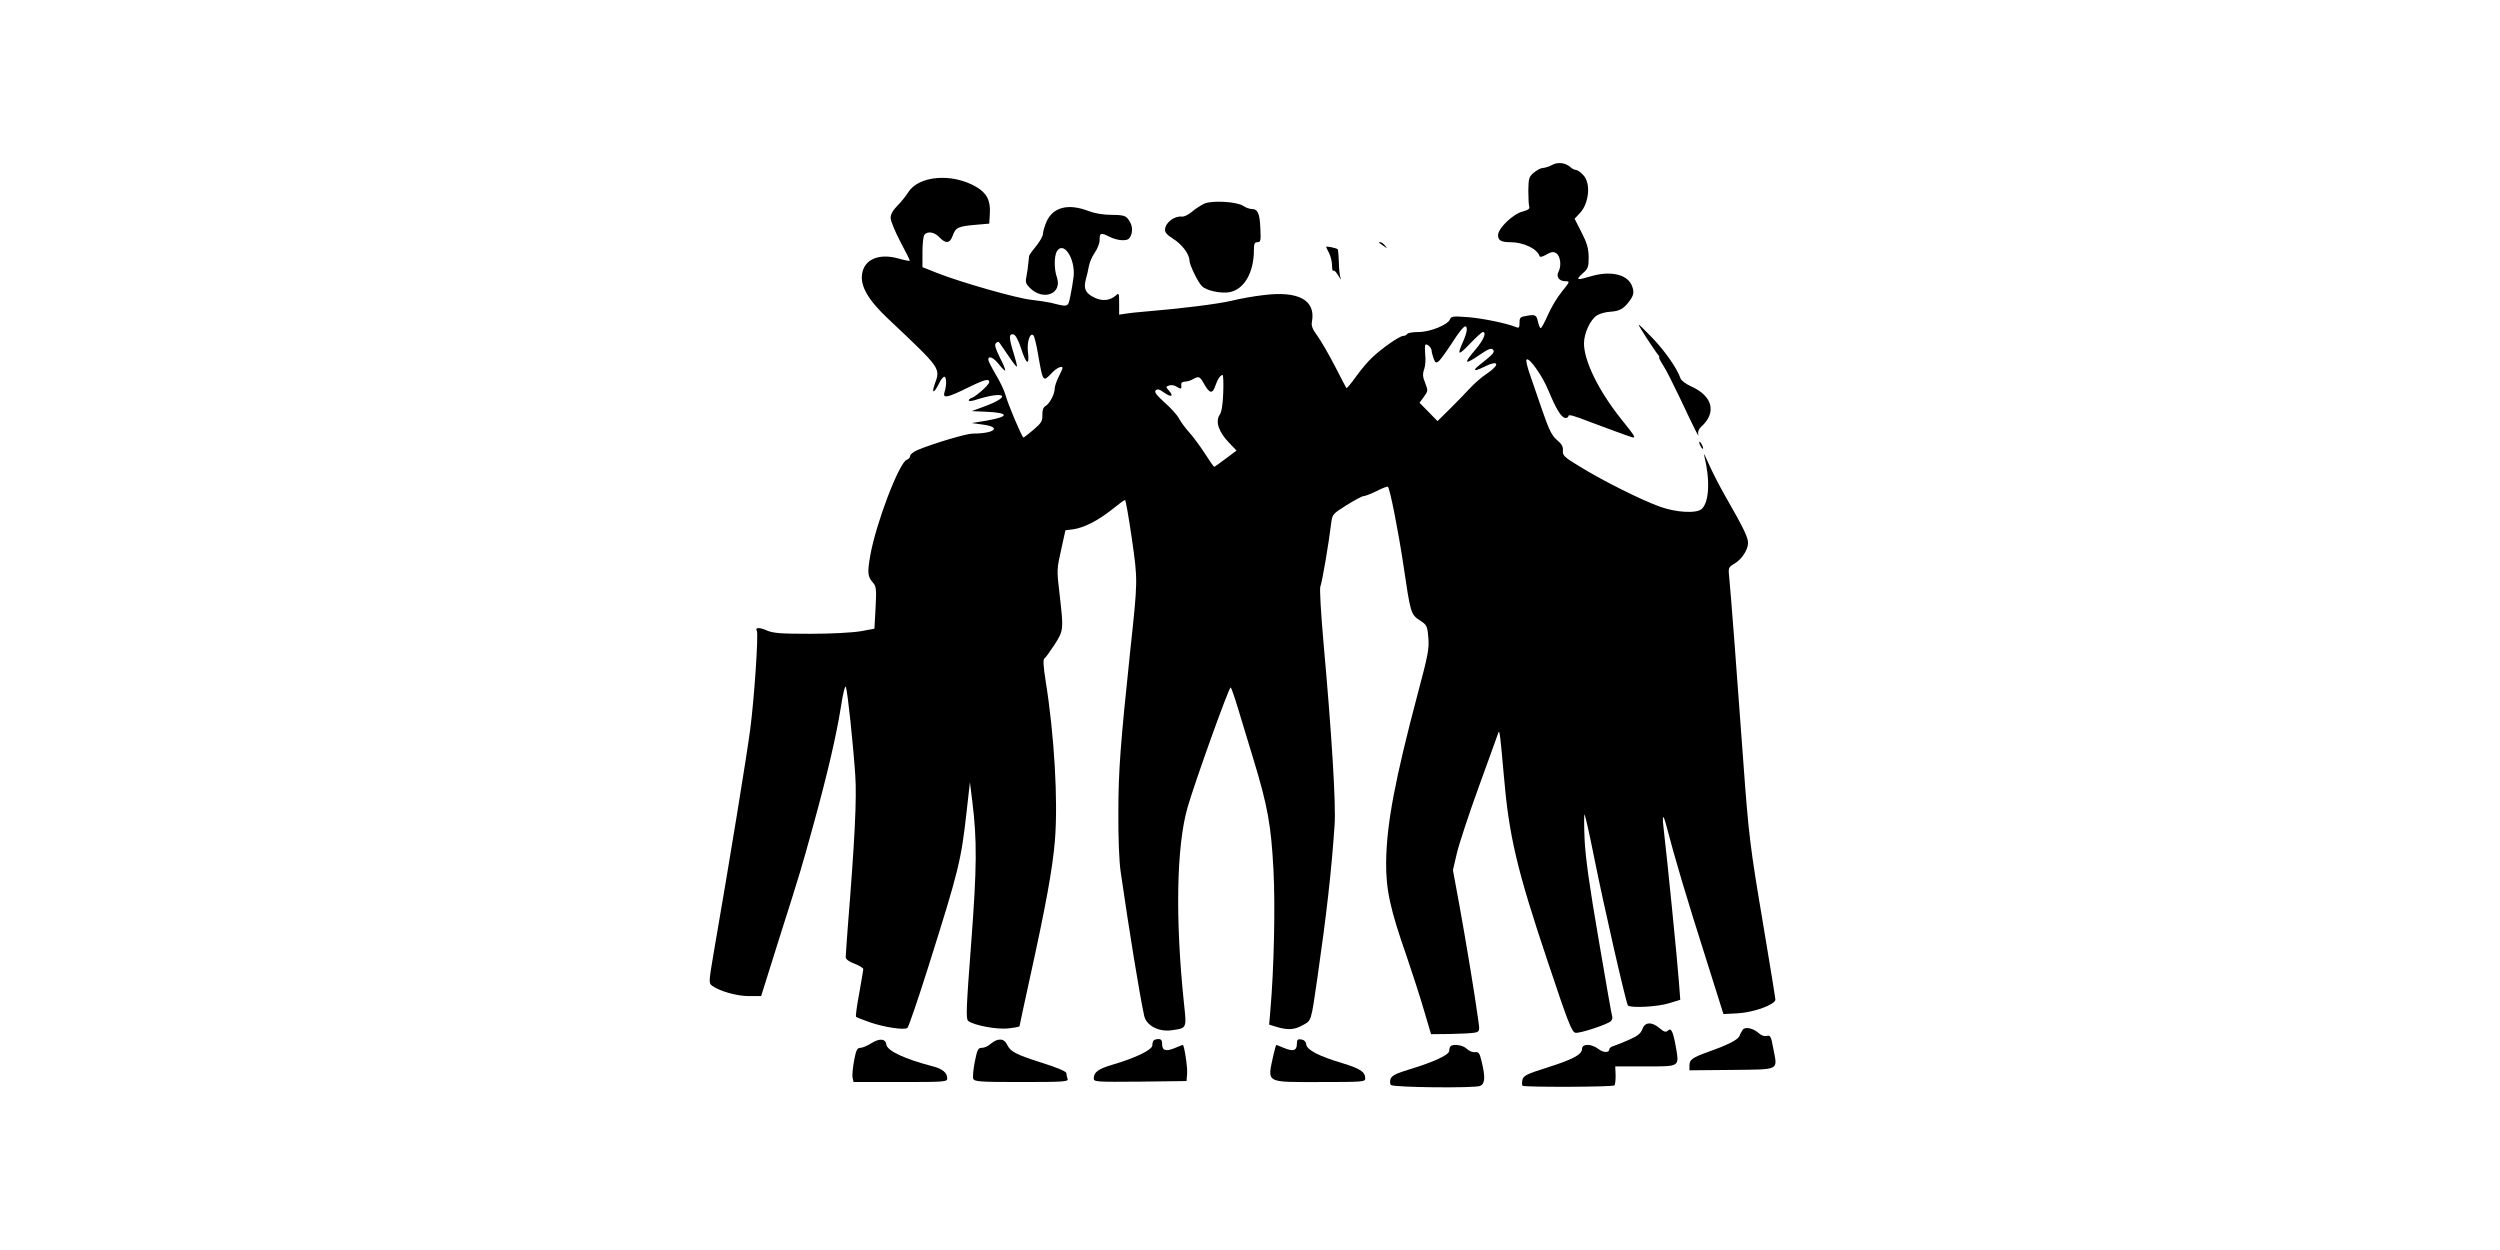 <?xml version="1.0" standalone="no"?>
<!DOCTYPE svg PUBLIC "-//W3C//DTD SVG 20010904//EN"
 "http://www.w3.org/TR/2001/REC-SVG-20010904/DTD/svg10.dtd">
<svg version="1.0" xmlns="http://www.w3.org/2000/svg"
 width="1280pt" height="640pt" viewBox="0 0 1280 640"
 preserveAspectRatio="xMidYMid meet">

<g transform="translate(0,640) scale(0.1,-0.1)"
fill="#000000" stroke="none">
<path d="M7946 5555 c-15 -8 -37 -15 -47 -15 -10 0 -30 -11 -46 -24 -25 -21
-27 -30 -28 -92 0 -38 2 -75 5 -83 3 -10 -7 -17 -34 -24 -49 -12 -126 -86
-126 -121 0 -27 16 -36 63 -36 66 0 136 -33 149 -70 2 -8 14 -6 36 7 24 14 36
15 49 7 22 -13 29 -65 13 -94 -14 -27 2 -50 36 -50 23 0 22 -2 -19 -53 -24
-29 -56 -83 -72 -120 -16 -37 -33 -67 -36 -67 -4 0 -10 13 -14 30 -8 38 -14
41 -58 33 -33 -5 -37 -9 -37 -35 0 -25 -3 -29 -17 -23 -50 20 -166 44 -244 51
-79 6 -89 5 -95 -11 -11 -28 -102 -65 -161 -65 -28 0 -55 -4 -58 -10 -3 -5
-13 -10 -21 -10 -18 0 -107 -62 -157 -109 -22 -20 -59 -64 -84 -99 -25 -35
-47 -61 -49 -59 -2 1 -28 52 -59 112 -31 60 -71 129 -89 154 -26 35 -33 53
-29 73 21 111 -68 160 -248 137 -46 -5 -120 -18 -164 -29 -73 -17 -258 -40
-440 -55 -38 -3 -85 -8 -102 -11 l-33 -5 0 57 c0 54 -1 56 -17 41 -30 -26 -68
-30 -107 -12 -48 23 -59 45 -47 93 6 20 13 51 16 69 3 18 16 49 30 69 14 20
25 49 25 64 0 38 6 40 48 19 20 -11 51 -19 69 -19 27 0 35 5 44 26 11 30 4 60
-19 87 -11 13 -31 17 -81 17 -42 0 -85 7 -119 20 -102 39 -179 20 -213 -53
-10 -23 -19 -52 -19 -64 0 -11 -16 -40 -35 -63 -19 -23 -36 -46 -36 -51 -1 -5
-2 -21 -4 -36 -1 -16 -5 -45 -9 -65 -7 -32 -5 -40 17 -62 69 -69 168 -30 138
55 -14 40 -14 104 -1 130 33 60 96 -33 87 -126 -3 -27 -11 -73 -17 -102 -12
-57 -10 -56 -100 -33 -19 4 -64 11 -100 15 -71 7 -360 89 -481 137 l-76 30 0
76 c0 42 4 83 10 90 16 20 52 14 77 -13 32 -34 54 -32 68 9 15 41 27 47 117
55 l70 6 3 52 c4 67 -16 105 -71 137 -123 71 -294 57 -347 -29 -12 -19 -37
-50 -56 -69 -22 -22 -34 -43 -34 -62 0 -15 23 -70 50 -122 28 -52 50 -96 48
-97 -2 -2 -29 3 -60 12 -98 27 -173 -5 -184 -79 -10 -62 30 -133 132 -229 275
-260 270 -252 239 -338 -17 -49 -2 -45 23 6 9 20 22 35 27 34 12 -2 12 -46 1
-78 -11 -35 14 -30 121 23 67 33 97 44 105 36 8 -8 -1 -21 -28 -46 -22 -20
-47 -39 -56 -42 -10 -3 -18 -9 -18 -14 0 -5 15 -4 33 2 153 49 193 21 47 -33
l-65 -24 70 -3 c124 -5 126 -25 4 -46 l-74 -12 58 -8 c97 -13 60 -46 -53 -46
-33 0 -203 -51 -282 -84 -21 -9 -38 -23 -38 -30 0 -8 -8 -17 -17 -20 -39 -13
-158 -325 -187 -489 -16 -92 -14 -109 15 -142 15 -17 17 -34 12 -127 l-6 -107
-71 -13 c-41 -7 -149 -13 -256 -13 -155 0 -191 3 -224 17 -37 17 -62 16 -51
-2 9 -15 -13 -346 -34 -505 -17 -130 -100 -641 -187 -1144 -25 -148 -26 -155
-8 -168 39 -28 126 -53 188 -53 l63 0 92 293 c118 372 110 347 176 585 72 261
118 460 141 606 10 67 21 109 25 99 9 -25 38 -301 48 -453 8 -120 -2 -324 -39
-785 -5 -71 -10 -137 -10 -146 0 -10 17 -23 45 -33 25 -10 45 -22 45 -28 0 -6
-10 -62 -21 -125 -12 -63 -19 -116 -16 -119 3 -3 36 -16 73 -29 75 -25 173
-40 190 -28 6 5 54 145 107 313 157 497 168 544 196 794 l17 151 12 -96 c25
-203 24 -338 -6 -734 -25 -327 -27 -382 -15 -392 29 -23 151 -46 208 -38 30 3
55 8 55 11 0 2 24 115 54 251 81 368 115 554 127 698 17 204 -3 545 -48 823
-11 70 -13 106 -6 110 6 4 29 36 52 71 47 73 47 77 26 259 -15 124 -14 129 8
227 l22 100 40 5 c55 8 126 44 198 101 33 27 63 49 67 49 4 0 19 -89 35 -197
31 -219 31 -208 -9 -583 -49 -466 -60 -607 -60 -820 -1 -127 4 -252 12 -305
43 -298 96 -624 120 -735 11 -51 74 -84 140 -75 79 11 78 8 64 137 -45 430
-39 803 18 1003 35 123 211 615 221 615 3 0 19 -46 36 -102 17 -57 54 -178 82
-270 71 -234 89 -332 101 -559 10 -185 3 -510 -16 -725 l-6 -70 39 -12 c58
-17 90 -15 133 9 45 25 42 14 75 242 46 319 72 544 88 782 8 105 -15 473 -58
950 -12 139 -19 259 -15 271 9 21 44 227 55 320 6 51 7 52 80 98 40 25 79 46
87 46 8 0 38 12 67 26 28 15 54 24 57 22 11 -11 53 -226 79 -398 37 -251 38
-255 84 -286 36 -23 39 -28 44 -88 5 -56 -1 -89 -54 -287 -117 -442 -160 -669
-162 -864 -1 -140 20 -239 106 -484 27 -80 67 -202 87 -271 l37 -125 100 1
c55 1 111 4 125 7 24 6 25 8 16 69 -18 131 -61 390 -94 573 l-35 190 20 86
c11 47 62 202 114 345 52 142 96 266 99 274 6 16 10 -21 28 -225 26 -305 67
-480 225 -950 106 -318 123 -360 142 -363 23 -3 158 41 180 59 6 6 10 16 8 22
-3 7 -34 185 -70 397 -47 272 -68 423 -72 515 -3 72 -3 128 0 125 3 -3 24 -95
46 -205 53 -266 167 -764 176 -773 14 -14 151 -7 209 11 l59 18 -7 92 c-8 112
-63 658 -76 764 -11 87 -7 105 10 42 48 -183 100 -358 208 -698 l86 -273 76 4
c81 5 190 45 190 70 0 7 -29 185 -64 394 -65 385 -73 446 -101 834 -28 391
-65 874 -71 930 -6 54 -5 55 26 74 38 22 70 71 70 107 0 28 -25 79 -111 229
-30 52 -70 129 -88 170 -18 41 -29 64 -26 50 31 -124 27 -237 -11 -275 -25
-25 -130 -20 -216 11 -94 34 -287 130 -406 203 -83 50 -92 59 -90 83 2 21 -6
35 -30 55 -27 23 -41 52 -76 153 -24 69 -53 154 -65 189 -12 35 -19 66 -15 70
13 13 81 -82 113 -161 40 -96 66 -138 87 -138 8 0 14 4 14 9 0 11 25 4 110
-29 74 -28 191 -71 214 -78 24 -7 20 1 -54 93 -115 144 -190 297 -190 387 0
51 32 121 66 143 14 9 45 18 70 19 45 3 67 15 94 51 24 31 28 48 17 78 -21 62
-110 83 -213 52 -70 -21 -78 -19 -42 14 30 26 32 34 32 86 -1 44 -9 72 -37
126 l-35 69 28 30 c47 51 56 155 15 195 -13 14 -30 25 -36 25 -7 0 -20 6 -28
14 -26 23 -64 28 -95 11z m-436 -844 c0 -10 -9 -38 -20 -62 -31 -70 -24 -72
37 -8 31 32 60 59 65 59 21 0 4 -41 -37 -89 -65 -76 -58 -82 25 -25 39 27 55
33 64 24 11 -12 2 -23 -68 -78 -39 -30 -29 -36 19 -12 78 40 90 16 18 -33 -27
-17 -66 -52 -88 -76 -22 -24 -68 -71 -102 -105 l-63 -62 -46 47 -46 47 22 30
c22 30 22 32 7 71 -13 31 -14 46 -5 71 6 17 8 51 5 75 -2 24 -2 47 1 50 8 7
32 -15 32 -31 0 -7 5 -25 10 -39 9 -24 12 -25 27 -14 9 8 40 51 70 97 53 82
73 99 73 63z m-2281 -98 c26 -81 43 -88 34 -14 -6 50 11 101 28 84 5 -5 16
-49 24 -98 25 -143 25 -142 70 -95 25 27 55 40 55 25 0 -3 -9 -23 -20 -45 -11
-22 -20 -49 -20 -60 0 -28 -26 -77 -47 -89 -11 -6 -17 -21 -16 -45 1 -31 -5
-42 -45 -76 -26 -22 -49 -40 -52 -40 -7 0 -80 172 -92 218 -5 20 -27 67 -49
103 -21 36 -39 71 -39 77 0 24 28 11 55 -24 15 -19 29 -33 31 -31 3 3 -9 33
-27 67 -23 47 -28 65 -20 73 8 8 14 9 19 1 4 -5 24 -36 46 -67 21 -32 40 -56
42 -54 3 2 -5 33 -16 68 -25 80 -25 101 -2 97 11 -2 25 -26 41 -75z m1034
-223 c-2 -61 -8 -99 -19 -115 -22 -34 -4 -87 48 -141 l39 -41 -55 -41 c-30
-23 -57 -42 -59 -42 -3 0 -24 30 -48 68 -24 37 -60 86 -80 108 -21 23 -44 55
-53 72 -8 16 -41 53 -73 81 -42 38 -54 54 -46 62 9 9 20 6 43 -11 36 -26 52
-20 25 10 -17 19 -17 20 0 26 10 4 26 2 36 -4 25 -16 30 -15 27 6 -2 11 4 17
17 18 11 0 30 5 42 12 32 18 36 16 61 -29 26 -45 41 -46 55 -3 11 32 25 54 37
54 3 0 5 -41 3 -90z"/>
<path d="M6165 5357 c-16 -8 -45 -26 -62 -41 -18 -15 -40 -26 -50 -25 -39 5
-85 -29 -88 -65 -2 -15 10 -29 42 -49 45 -28 83 -79 83 -111 0 -21 43 -111 64
-131 22 -23 97 -39 141 -31 75 14 125 100 125 216 0 32 4 40 18 40 17 0 18 8
15 71 -3 76 -13 99 -45 99 -10 0 -30 7 -43 16 -33 22 -161 29 -200 11z"/>
<path d="M7061 5157 c2 -1 13 -9 24 -17 19 -14 19 -14 6 3 -7 9 -18 17 -24 17
-6 0 -8 -1 -6 -3z"/>
<path d="M6790 5136 c0 -2 7 -17 15 -32 8 -16 15 -44 15 -63 0 -19 3 -31 7
-27 4 4 15 -8 26 -26 10 -18 15 -24 11 -13 -4 11 -9 48 -9 83 -1 34 -4 64 -6
66 -7 6 -59 17 -59 12z"/>
<path d="M8390 4737 c0 -7 82 -133 100 -154 6 -7 8 -13 5 -13 -3 0 6 -18 20
-40 14 -21 50 -92 81 -157 86 -182 105 -220 99 -197 -3 13 2 27 16 40 79 71
58 156 -51 205 -27 12 -53 31 -56 42 -15 47 -78 138 -143 206 -39 41 -71 72
-71 68z"/>
<path d="M8700 4135 c0 -5 5 -17 10 -25 5 -8 10 -10 10 -5 0 6 -5 17 -10 25
-5 8 -10 11 -10 5z"/>
<path d="M8409 1131 c-8 -22 -24 -35 -67 -54 -31 -14 -67 -28 -79 -32 -13 -3
-23 -11 -23 -16 0 -20 -30 -20 -56 0 -36 28 -84 28 -84 1 0 -30 -49 -55 -182
-97 -101 -32 -117 -40 -123 -61 -3 -13 -3 -27 0 -31 9 -8 462 -7 471 2 4 4 6
27 6 52 l-2 45 154 0 c180 0 174 -4 156 102 -14 78 -24 98 -41 81 -9 -9 -19
-7 -41 12 -41 35 -76 33 -89 -4z"/>
<path d="M8923 1128 c-5 -7 -13 -21 -16 -30 -7 -21 -56 -46 -157 -82 -88 -32
-100 -41 -100 -72 l0 -24 217 2 c251 3 234 -5 212 111 -11 61 -15 68 -33 63
-12 -3 -28 2 -41 14 -27 25 -69 35 -82 18z"/>
<path d="M4460 1058 c-19 -12 -44 -23 -55 -23 -16 0 -22 -11 -32 -65 -7 -36
-10 -75 -8 -87 l5 -23 240 0 c230 0 240 1 240 19 0 28 -25 49 -73 61 -145 38
-234 79 -239 112 -4 31 -35 33 -78 6z"/>
<path d="M5100 1073 c-8 -3 -23 -13 -34 -22 -10 -9 -28 -16 -40 -16 -18 0 -23
-10 -35 -71 -8 -39 -11 -78 -8 -87 6 -15 32 -17 248 -17 216 0 241 2 235 16
-3 9 -6 22 -6 29 0 9 -47 29 -127 54 -134 43 -159 56 -177 93 -12 24 -30 31
-56 21z"/>
<path d="M5907 1073 c-4 -3 -7 -15 -7 -25 0 -23 -85 -64 -200 -98 -76 -22
-100 -39 -100 -72 0 -17 13 -18 238 -16 l237 3 3 38 c3 33 -15 147 -22 147 -2
0 -20 -7 -41 -16 -46 -19 -65 -13 -65 21 0 18 -5 25 -18 25 -10 0 -22 -3 -25
-7z"/>
<path d="M6640 1055 c0 -34 -19 -40 -65 -21 -21 9 -39 16 -40 16 -2 0 -8 -21
-14 -47 -33 -152 -48 -143 240 -143 214 0 229 1 229 18 0 34 -25 50 -115 78
-122 36 -183 68 -187 96 -2 15 -11 24 -25 26 -19 3 -23 -1 -23 -23z"/>
<path d="M7427 1043 c-4 -3 -7 -14 -7 -23 0 -21 -78 -57 -203 -95 -67 -20 -90
-32 -97 -48 -4 -13 -4 -26 2 -32 12 -13 425 -17 456 -5 25 11 28 43 8 125 -10
43 -15 50 -34 48 -12 -2 -31 6 -42 17 -19 19 -69 27 -83 13z"/>
</g>
</svg>
